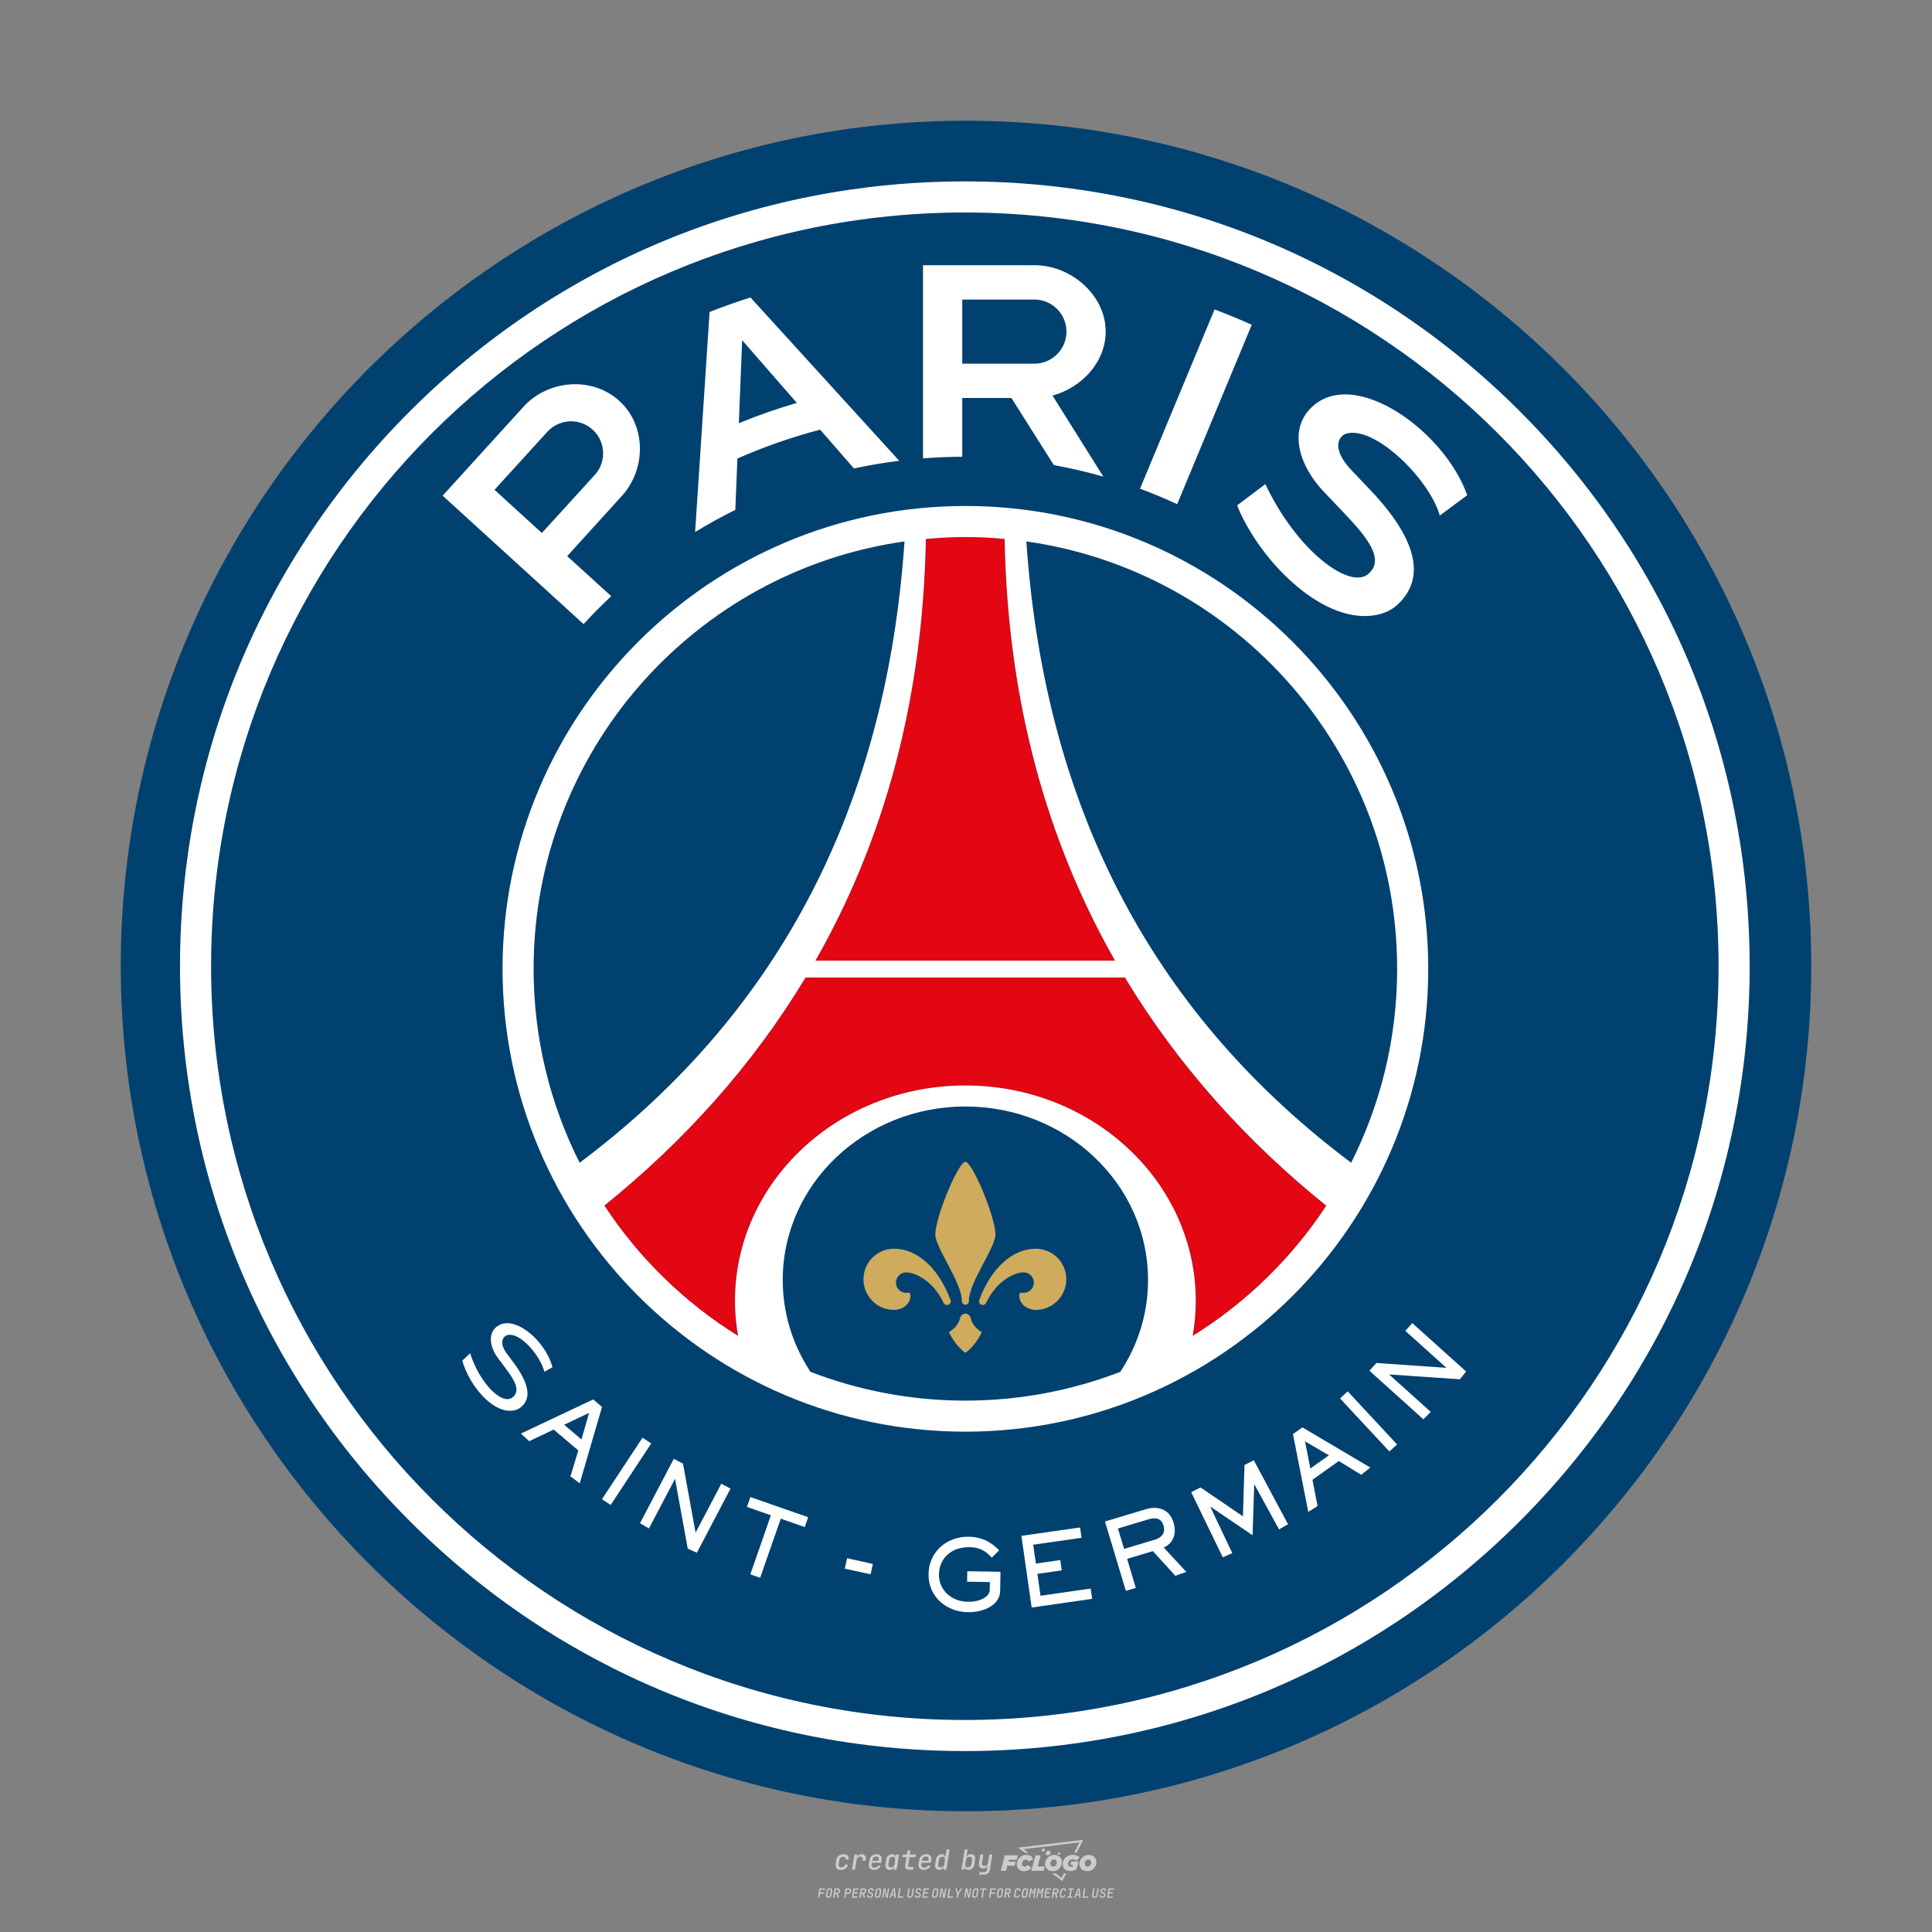 <?xml version="1.0" encoding="UTF-8"?>
<svg data-name="图层_1" xmlns="http://www.w3.org/2000/svg" version="1.1" viewBox="0 0 800 800">
  <rect x="0" y="0" width="800" height="800" fill="#808080" stroke="none"/>
  <!-- Created by @FCLOGO 2024-12-14 GMT+8 13:07:04 . https://fclogo.top/ -->
<!-- FOR PERSONAL USE ONLY NOT FOR COMMERCIAL USE -->
  <path d="M348.219,774.301c-.786,0-1.375-.217-1.768-.652-.393-.435-.528-1.03-.406-1.786l.252-1.648c.122-.755.45-1.35.984-1.785.534-.435,1.194-.652,1.98-.652.755,0,1.329.199,1.722.595.393.397.551.938.475,1.625h-1.236c.03-.359-.055-.637-.257-.836-.202-.198-.498-.297-.887-.297-.42,0-.763.117-1.03.349-.267.233-.435.563-.503.99l-.263,1.659c-.069.435-.006.769.189,1.002.195.233.502.349.921.349.389,0,.715-.099.979-.297.263-.198.436-.48.521-.847h1.236c-.137.687-.467,1.231-.99,1.631-.523.401-1.162.6-1.917.6ZM352.797,774.187l.996-6.294h1.19l-.195,1.19c.336-.87.973-1.304,1.911-1.304.671,0,1.169.208,1.493.624.324.416.429.986.315,1.71l-.069.423h-1.27l.057-.32c.069-.45.011-.795-.171-1.036-.183-.24-.477-.361-.881-.361-.405,0-.74.122-1.007.366-.267.245-.435.588-.503,1.03l-.63,3.971h-1.236ZM361.906,774.301c-.77,0-1.346-.223-1.728-.669s-.515-1.036-.401-1.768l.252-1.648c.084-.488.257-.915.521-1.282s.601-.651,1.013-.852c.412-.202.873-.304,1.385-.304.77,0,1.349.224,1.734.669.385.446.517,1.036.395,1.768l-.172,1.121h-3.845l-.092.526c-.153.954.217,1.431,1.11,1.431.717,0,1.175-.248,1.373-.744h1.225c-.168.534-.503.96-1.007,1.276-.504.317-1.091.475-1.763.475ZM361.231,770.216l-.046.286,2.655-.012.046-.286c.069-.466.013-.822-.166-1.07-.179-.248-.486-.372-.921-.372-.443,0-.795.126-1.059.378-.263.252-.433.611-.509,1.076ZM368.326,774.301c-.633,0-1.103-.212-1.408-.635s-.397-1.001-.274-1.734l.274-1.774c.115-.733.393-1.312.836-1.74.442-.427.98-.641,1.613-.641.465,0,.83.119,1.093.354.263.236.391.557.383.962h.023l.172-1.202h1.236l-.996,6.294h-1.225l.195-1.201h-.023c-.122.412-.351.734-.687.967s-.74.349-1.213.349ZM368.932,773.226c.389,0,.715-.119.978-.355.263-.236.429-.572.498-1.007l.252-1.648c.069-.427.01-.761-.177-1.002-.187-.24-.475-.36-.864-.36-.397,0-.725.118-.984.354-.26.236-.423.572-.492,1.007l-.252,1.648c-.069.443-.013.78.166,1.013.179.233.471.349.876.349ZM376.348,774.187c-.572,0-.994-.157-1.264-.469-.271-.312-.361-.751-.269-1.316l.538-3.387h-1.739l.171-1.122h1.74l.275-1.716h1.236l-.275,1.716h2.472l-.183,1.122h-2.461l-.538,3.387c-.076.442.099.664.526.664h1.717l-.172,1.121h-1.774ZM382.504,774.301c-.77,0-1.346-.223-1.728-.669s-.515-1.036-.401-1.768l.252-1.648c.084-.488.257-.915.521-1.282s.601-.651,1.013-.852c.412-.202.873-.304,1.385-.304.77,0,1.349.224,1.734.669.385.446.517,1.036.395,1.768l-.172,1.121h-3.845l-.092.526c-.153.954.217,1.431,1.11,1.431.717,0,1.175-.248,1.373-.744h1.225c-.168.534-.503.96-1.007,1.276-.504.317-1.091.475-1.763.475ZM381.829,770.216l-.046.286,2.655-.012.046-.286c.069-.466.013-.822-.166-1.07-.179-.248-.486-.372-.921-.372-.443,0-.795.126-1.059.378-.263.252-.433.611-.509,1.076ZM388.924,774.301c-.633,0-1.101-.212-1.402-.635-.301-.423-.395-1.001-.28-1.734l.274-1.774c.115-.733.393-1.312.836-1.74.442-.427.98-.641,1.613-.641.465,0,.83.119,1.093.354.263.236.391.557.383.962h.023l.206-1.465.298-1.796h1.236l-1.327,8.354h-1.225l.195-1.201h-.023c-.122.412-.351.734-.687.967s-.74.349-1.213.349ZM389.531,773.226c.389,0,.715-.119.978-.355.263-.236.429-.572.498-1.007l.252-1.648c.076-.427.019-.761-.172-1.002-.191-.24-.48-.36-.87-.36-.397,0-.725.118-.984.354-.26.236-.423.572-.492,1.007l-.252,1.648c-.076.443-.023.78.16,1.013s.477.349.881.349ZM401.017,774.301c-.473,0-.839-.116-1.099-.349-.26-.233-.385-.555-.378-.967h-.011l-.195,1.201h-1.224l1.327-8.354h1.236l-.286,1.796-.274,1.465h.046c.122-.412.353-.735.692-.967.34-.232.742-.349,1.208-.349.633,0,1.1.214,1.402.641.301.428.395,1.007.281,1.74l-.275,1.774c-.115.733-.395,1.31-.841,1.734-.446.423-.982.635-1.608.635ZM400.766,773.226c.397,0,.723-.116.979-.349.256-.233.422-.571.498-1.013l.252-1.648c.069-.435.011-.77-.171-1.007-.183-.236-.473-.354-.87-.354-.389,0-.715.12-.979.36s-.429.574-.498,1.002l-.252,1.648c-.069.435-.011.771.172,1.007.183.236.473.355.87.355ZM405.469,776.247l.172-1.064h1.934c.641,0,1.007-.302,1.099-.905l.103-.675.206-1.19h-.035c-.122.42-.347.744-.675.973-.328.229-.729.343-1.201.343-.626,0-1.093-.201-1.402-.601s-.41-.944-.303-1.631l.584-3.605h1.236l-.561,3.479c-.061.412,0,.732.183.961s.465.343.847.343c.389,0,.717-.122.984-.366.267-.244.431-.584.492-1.018l.538-3.399h1.236l-1.007,6.409c-.099.603-.37,1.078-.812,1.425-.443.347-1.0.521-1.671.521h-1.946ZM417.787,770.085h3.221l.537-1.855h-5.466l-1.708,6.442h2.147l.586-2.099h3.026l.439-1.708h-3.026l.244-.781ZM424.229,772.916c-.586,0-1.025-.39-1.025-1.123,0-.878.634-1.757,1.611-1.757.488,0,.878.244,1.025.781l1.952-.83c-.293-1.171-1.269-1.903-2.635-1.903-2.782,0-4.148,2.147-4.148,3.904s1.269,2.83,3.075,2.83c1.367,0,2.342-.586,2.977-1.415l-1.513-1.171c-.39.439-.83.683-1.318.683ZM430.915,768.231h-2.147l-1.757,6.442h5.124l.488-1.855h-2.928l1.22-4.587ZM439.748,771.013c0-1.659-1.318-2.928-3.221-2.928-2.196,0-3.807,1.806-3.807,3.807,0,1.659,1.318,2.928,3.221,2.928,2.196,0,3.807-1.806,3.807-3.807ZM434.917,771.696c0-.83.586-1.708,1.513-1.708.781,0,1.171.537,1.171,1.22,0,.83-.586,1.708-1.513,1.708-.781,0-1.171-.537-1.171-1.22ZM443.213,772.233h1.074l-.195.683c-.146.049-.342.098-.586.098-.683,0-1.269-.39-1.269-1.22,0-1.025.732-1.903,1.952-1.903.586,0,1.123.244,1.513.586l1.367-1.367c-.439-.537-1.513-1.074-2.733-1.074-2.587,0-4.295,1.757-4.295,3.855,0,2.05,1.611,2.879,3.221,2.879.927,0,1.855-.293,2.489-.683l.927-3.319h-3.123l-.342,1.464ZM450.777,768.084c-2.196,0-3.807,1.806-3.807,3.807,0,1.659,1.318,2.928,3.221,2.928,2.196,0,3.807-1.806,3.807-3.807,0-1.659-1.318-2.928-3.221-2.928ZM450.338,772.916c-.781,0-1.171-.537-1.171-1.22,0-.83.586-1.708,1.513-1.708.781,0,1.171.537,1.171,1.22,0,.83-.586,1.708-1.513,1.708ZM437.942,767.499c-.049.293.098.488.439.488s.537-.195.634-.488c.049-.244-.098-.488-.439-.488s-.586.244-.634.488ZM432.135,765.498c-.439,0-.732.244-.781.586s.098.586.537.586.732-.244.781-.586c.098-.342-.098-.586-.537-.586ZM433.013,767.303c-.098.537.146.878.83.878.634,0,1.074-.39,1.171-.878s-.146-.878-.83-.878c-.683,0-1.074.39-1.171.878ZM439.602,777.552l-2.44-1.806h-1.513l4.246,3.172,1.611-3.172h-.976l-.927,1.806ZM425.839,767.157l-2.001-1.464,23.132-2.782-2.147,4.246h1.025l2.684-5.319-26.988,3.221,2.782,2.099h1.513ZM338.719,785.785l.609-3.832h2.32l-.084.519h-1.764l-.184,1.145h1.627l-.084.525h-1.617l-.257,1.643h-.567ZM342.97,785.838c-.357,0-.623-.101-.798-.302-.175-.201-.234-.473-.178-.816l.268-1.701c.056-.343.203-.615.441-.816.238-.201.535-.302.892-.302s.623.1.798.299c.175.199.236.471.184.814l-.268,1.706c-.056.343-.204.615-.444.816-.24.201-.538.302-.895.302ZM343.049,785.334c.193,0,.348-.052.467-.158.119-.105.194-.257.226-.457l.268-1.701c.032-.199.005-.352-.079-.457-.084-.105-.222-.158-.415-.158s-.347.052-.465.158c-.117.105-.192.257-.223.457l-.268,1.701c-.032.2-.005.352.079.457s.22.158.409.158ZM344.996,785.785l.609-3.832h1.202c.238,0,.439.046.604.139.165.093.283.223.357.391s.091.366.052.593c-.038.259-.14.484-.304.675-.165.191-.366.321-.604.391l.535,1.643h-.619l-.478-1.575h-.541l-.247,1.575h-.567ZM345.888,783.707h.635c.189,0,.349-.056.48-.168.131-.112.211-.262.239-.451.032-.193,0-.345-.094-.459-.095-.114-.236-.171-.425-.171h-.635l-.2,1.249ZM349.545,785.785l.609-3.832h1.254c.371,0,.651.105.84.315.189.21.255.49.199.84-.038.234-.122.438-.249.611s-.29.307-.488.402c-.198.095-.419.142-.664.142h-.693l-.241,1.522h-.567ZM350.432,783.754h.693c.192,0,.357-.059.493-.176.136-.117.22-.274.252-.47s-.002-.352-.1-.47-.245-.176-.441-.176h-.688l-.21,1.291ZM352.747,785.785l.609-3.832h2.252l-.079.504h-1.695l-.173,1.087h1.512l-.079.499h-1.512l-.194,1.239h1.69l-.079.504h-2.252ZM355.843,785.785l.609-3.832h1.202c.238,0,.439.046.604.139.165.093.283.223.357.391s.091.366.052.593c-.038.259-.14.484-.304.675-.165.191-.366.321-.604.391l.535,1.643h-.619l-.478-1.575h-.541l-.247,1.575h-.567ZM356.736,783.707h.635c.189,0,.349-.056.48-.168.131-.112.211-.262.239-.451.032-.193,0-.345-.094-.459-.095-.114-.236-.171-.425-.171h-.635l-.2,1.249ZM360.132,785.838c-.385,0-.674-.095-.866-.286-.192-.191-.264-.451-.215-.779h.567c-.028.175.011.312.116.412.105.1.266.149.483.149.203,0,.37-.049.501-.147.131-.098.211-.233.239-.404.021-.15.001-.279-.06-.386-.061-.107-.158-.181-.291-.223l-.457-.136c-.266-.08-.462-.217-.588-.409-.126-.192-.17-.42-.131-.682.035-.21.112-.394.231-.551s.273-.28.462-.367.402-.131.64-.131c.35,0,.616.095.798.286.182.191.248.444.2.759h-.567c.028-.168-.003-.3-.092-.396-.089-.096-.23-.144-.422-.144-.189,0-.343.045-.462.134-.119.089-.189.214-.21.375-.025.151-.007.279.052.386s.158.181.294.223l.467.147c.262.081.456.217.58.409.124.193.165.422.123.688-.035.217-.116.406-.241.567-.126.161-.288.286-.485.375-.198.089-.419.134-.664.134ZM363.265,785.838c-.357,0-.623-.101-.798-.302-.175-.201-.234-.473-.178-.816l.268-1.701c.056-.343.203-.615.441-.816.238-.201.535-.302.892-.302s.623.1.798.299c.175.199.236.471.184.814l-.268,1.706c-.056.343-.204.615-.444.816-.24.201-.538.302-.895.302ZM363.344,785.334c.193,0,.348-.052.467-.158.119-.105.194-.257.226-.457l.268-1.701c.032-.199.005-.352-.079-.457-.084-.105-.222-.158-.415-.158s-.347.052-.465.158c-.117.105-.192.257-.223.457l-.268,1.701c-.032.2-.005.352.079.457s.22.158.409.158ZM365.275,785.785l.609-3.832h.709l.619,3.186c.007-.098.017-.217.029-.357.012-.14.027-.285.045-.435.018-.151.037-.289.058-.415l.315-1.979h.525l-.609,3.832h-.709l-.614-3.186c-.007.095-.017.209-.029.344s-.027.276-.045.423c-.018.147-.037.283-.058.409l-.315,2.01h-.53ZM368.225,785.785l1.585-3.832h.745l.373,3.832h-.562l-.073-.971h-1.087l-.388.971h-.593ZM369.385,784.342h.871l-.089-1.102c-.018-.196-.03-.365-.037-.509-.007-.143-.011-.243-.011-.299-.018.056-.052.156-.102.299s-.115.311-.192.504l-.441,1.107ZM371.721,785.785l.609-3.832h.567l-.525,3.312h1.674l-.079.52h-2.247ZM376.678,785.838c-.367,0-.634-.101-.8-.302-.166-.201-.221-.475-.165-.821l.436-2.761h.567l-.436,2.755c-.032.196-.008.35.071.462.079.112.214.168.407.168.193,0,.347-.056.465-.168.117-.112.192-.266.223-.462l.435-2.755h.567l-.436,2.761c-.056.35-.2.625-.433.824-.233.199-.533.299-.9.299ZM379.844,785.838c-.385,0-.674-.095-.866-.286-.192-.191-.264-.451-.215-.779h.567c-.028.175.011.312.116.412.105.1.266.149.483.149.203,0,.37-.049.501-.147.131-.098.211-.233.239-.404.021-.15.001-.279-.06-.386-.061-.107-.158-.181-.291-.223l-.457-.136c-.266-.08-.462-.217-.588-.409-.126-.192-.17-.42-.131-.682.035-.21.112-.394.231-.551s.273-.28.462-.367.402-.131.64-.131c.35,0,.616.095.798.286.182.191.248.444.2.759h-.567c.028-.168-.003-.3-.092-.396-.089-.096-.23-.144-.422-.144-.189,0-.343.045-.462.134-.119.089-.189.214-.21.375-.025.151-.007.279.052.386s.158.181.294.223l.467.147c.262.081.456.217.58.409.124.193.165.422.123.688-.035.217-.116.406-.241.567-.126.161-.288.286-.485.375-.198.089-.419.134-.664.134ZM381.906,785.785l.609-3.832h2.252l-.079.504h-1.695l-.173,1.087h1.512l-.079.499h-1.512l-.194,1.239h1.69l-.079.504h-2.252ZM386.943,785.838c-.357,0-.623-.101-.798-.302-.175-.201-.234-.473-.178-.816l.268-1.701c.056-.343.203-.615.441-.816.238-.201.535-.302.892-.302s.623.1.798.299c.175.199.236.471.184.814l-.268,1.706c-.056.343-.204.615-.444.816-.24.201-.538.302-.895.302ZM387.021,785.334c.193,0,.348-.052.467-.158.119-.105.194-.257.226-.457l.268-1.701c.032-.199.005-.352-.079-.457-.084-.105-.222-.158-.415-.158s-.347.052-.465.158c-.117.105-.192.257-.223.457l-.268,1.701c-.032.2-.005.352.079.457s.22.158.409.158ZM388.953,785.785l.609-3.832h.709l.619,3.186c.007-.098.017-.217.029-.357.012-.14.027-.285.045-.435.018-.151.037-.289.058-.415l.315-1.979h.525l-.609,3.832h-.709l-.614-3.186c-.007.095-.017.209-.029.344s-.027.276-.045.423c-.018.147-.037.283-.058.409l-.315,2.01h-.53ZM392.249,785.785l.609-3.832h.567l-.525,3.312h1.674l-.079.52h-2.247ZM396.117,785.785l.22-1.412-.751-2.42h.577l.446,1.449c.028.095.05.184.066.268.016.084.025.147.029.189.018-.042.046-.105.087-.189.04-.084.088-.173.144-.268l.898-1.449h.598l-1.528,2.42-.22,1.412h-.567ZM399.217,785.785l.609-3.832h.709l.619,3.186c.007-.098.017-.217.029-.357.012-.14.027-.285.044-.435.018-.151.037-.289.058-.415l.315-1.979h.525l-.609,3.832h-.709l-.614-3.186c-.007.095-.017.209-.029.344s-.027.276-.045.423c-.018.147-.037.283-.058.409l-.315,2.01h-.53ZM403.505,785.838c-.357,0-.623-.101-.798-.302-.175-.201-.234-.473-.178-.816l.268-1.701c.056-.343.203-.615.441-.816.238-.201.535-.302.892-.302.357,0,.623.1.798.299.175.199.236.471.184.814l-.268,1.706c-.056.343-.204.615-.444.816-.239.201-.538.302-.895.302ZM403.584,785.334c.193,0,.348-.052.467-.158.119-.105.194-.257.226-.457l.268-1.701c.032-.199.005-.352-.079-.457-.084-.105-.222-.158-.415-.158-.193,0-.347.052-.465.158-.117.105-.191.257-.223.457l-.268,1.701c-.032.2-.005.352.079.457.084.105.22.158.409.158ZM406.381,785.785l.525-3.312h-1.023l.084-.519h2.619l-.084.519h-1.029l-.525,3.312h-.567ZM409.518,785.785l.609-3.832h2.32l-.084.519h-1.764l-.184,1.145h1.627l-.084.525h-1.617l-.257,1.643h-.567ZM413.769,785.838c-.357,0-.623-.101-.798-.302-.175-.201-.234-.473-.178-.816l.268-1.701c.056-.343.203-.615.441-.816.238-.201.535-.302.892-.302.357,0,.623.1.798.299.175.199.236.471.184.814l-.268,1.706c-.056.343-.204.615-.444.816-.239.201-.538.302-.895.302ZM413.848,785.334c.193,0,.348-.052.467-.158.119-.105.194-.257.226-.457l.268-1.701c.032-.199.005-.352-.079-.457-.084-.105-.222-.158-.415-.158-.193,0-.347.052-.465.158-.117.105-.191.257-.223.457l-.268,1.701c-.032.2-.005.352.079.457.084.105.22.158.409.158ZM415.795,785.785l.609-3.832h1.202c.238,0,.439.046.604.139.164.093.283.223.357.391s.091.366.053.593c-.039.259-.14.484-.304.675-.165.191-.366.321-.604.391l.535,1.643h-.619l-.478-1.575h-.541l-.247,1.575h-.567ZM416.688,783.707h.635c.189,0,.349-.056.48-.168.131-.112.211-.262.239-.451.032-.193,0-.345-.095-.459-.094-.114-.236-.171-.425-.171h-.635l-.199,1.249ZM420.905,785.838c-.36,0-.631-.101-.811-.302-.18-.201-.242-.473-.186-.816l.268-1.701c.056-.346.206-.619.449-.819s.545-.299.906-.299c.357,0,.625.101.806.302.18.201.242.473.186.816h-.567c.031-.199.003-.352-.087-.457-.089-.105-.228-.158-.417-.158-.193,0-.351.052-.475.158-.124.105-.202.255-.234.451l-.268,1.706c-.032.2-.003.352.087.457.089.105.23.158.423.158s.35-.052.472-.158.199-.257.231-.457h.567c-.035.228-.115.425-.239.593s-.281.298-.47.388c-.189.091-.402.136-.64.136ZM424.034,785.838c-.357,0-.623-.101-.798-.302-.175-.201-.234-.473-.178-.816l.268-1.701c.056-.343.203-.615.441-.816.238-.201.535-.302.892-.302.357,0,.623.1.798.299.175.199.236.471.184.814l-.268,1.706c-.056.343-.204.615-.444.816-.239.201-.538.302-.895.302ZM424.112,785.334c.193,0,.348-.052.467-.158.119-.105.194-.257.226-.457l.268-1.701c.032-.199.005-.352-.079-.457-.084-.105-.222-.158-.415-.158-.193,0-.347.052-.465.158-.117.105-.191.257-.223.457l-.268,1.701c-.032.2-.005.352.079.457.084.105.22.158.409.158ZM425.965,785.785l.609-3.832h.687l.184,1.228c.021.119.037.23.047.333.011.103.019.183.026.239.018-.056.047-.136.089-.241.042-.105.091-.217.147-.336l.567-1.223h.709l-.609,3.832h-.535l.204-1.291c.025-.168.058-.352.1-.554.042-.201.087-.404.136-.609s.096-.4.142-.585c.045-.185.087-.348.126-.488l-.855,1.863h-.551l-.283-1.863c-.004.136-.011.295-.021.475s-.024.372-.039.575c-.016.203-.035.407-.058.611-.023.205-.048.396-.076.575l-.205,1.291h-.54ZM429.115,785.785l.609-3.832h.687l.184,1.228c.021.119.037.23.047.333.011.103.019.183.026.239.018-.056.047-.136.089-.241.042-.105.091-.217.147-.336l.567-1.223h.709l-.609,3.832h-.535l.204-1.291c.025-.168.058-.352.1-.554.042-.201.087-.404.136-.609s.096-.4.142-.585c.045-.185.087-.348.126-.488l-.855,1.863h-.551l-.283-1.863c-.004.136-.011.295-.021.475s-.024.372-.039.575c-.016.203-.035.407-.058.611-.023.205-.048.396-.076.575l-.205,1.291h-.54ZM432.411,785.785l.609-3.832h2.252l-.079.504h-1.696l-.173,1.087h1.512l-.079.499h-1.512l-.194,1.239h1.69l-.079.504h-2.252ZM435.507,785.785l.609-3.832h1.202c.238,0,.439.046.604.139.164.093.283.223.357.391s.091.366.053.593c-.039.259-.14.484-.304.675-.165.191-.366.321-.604.391l.535,1.643h-.619l-.478-1.575h-.541l-.247,1.575h-.567ZM436.4,783.707h.635c.189,0,.349-.056.48-.168.131-.112.211-.262.239-.451.032-.193,0-.345-.095-.459-.094-.114-.236-.171-.425-.171h-.635l-.199,1.249ZM439.801,785.838c-.36,0-.631-.101-.811-.302-.18-.201-.242-.473-.186-.816l.268-1.701c.056-.346.206-.619.449-.819s.545-.299.906-.299c.357,0,.625.101.806.302.18.201.242.473.186.816h-.567c.031-.199.003-.352-.087-.457-.089-.105-.228-.158-.417-.158-.193,0-.351.052-.475.158-.124.105-.202.255-.234.451l-.268,1.706c-.032.2-.003.352.087.457.089.105.23.158.423.158s.35-.052.472-.158.199-.257.231-.457h.567c-.035.228-.115.425-.239.593s-.281.298-.47.388c-.189.091-.402.136-.64.136ZM441.879,785.785l.079-.504h.777l.446-2.824h-.777l.084-.504h2.126l-.084.504h-.777l-.446,2.824h.777l-.079.504h-2.126ZM444.74,785.785l1.585-3.832h.745l.373,3.832h-.562l-.073-.971h-1.087l-.388.971h-.593ZM445.9,784.342h.871l-.089-1.102c-.017-.196-.03-.365-.037-.509-.007-.143-.01-.243-.01-.299-.018.056-.052.156-.102.299s-.115.311-.192.504l-.441,1.107ZM448.235,785.785l.609-3.832h.567l-.525,3.312h1.674l-.079.52h-2.247ZM453.193,785.838c-.368,0-.634-.101-.8-.302-.166-.201-.221-.475-.165-.821l.436-2.761h.567l-.436,2.755c-.032.196-.008.35.071.462.079.112.214.168.407.168s.347-.056.465-.168c.117-.112.192-.266.223-.462l.436-2.755h.567l-.436,2.761c-.056.35-.2.625-.433.824-.233.199-.533.299-.9.299ZM456.358,785.838c-.385,0-.674-.095-.866-.286-.193-.191-.264-.451-.215-.779h.567c-.028.175.011.312.115.412.105.1.266.149.483.149.203,0,.37-.049.501-.147s.211-.233.239-.404c.021-.15.001-.279-.06-.386s-.158-.181-.291-.223l-.457-.136c-.266-.08-.462-.217-.588-.409-.126-.192-.17-.42-.131-.682.035-.21.112-.394.231-.551s.273-.28.462-.367c.189-.087.402-.131.64-.131.35,0,.616.095.798.286.182.191.248.444.199.759h-.567c.028-.168-.003-.3-.092-.396-.089-.096-.23-.144-.423-.144-.189,0-.343.045-.462.134-.119.089-.189.214-.21.375-.025.151-.007.279.052.386s.158.181.294.223l.467.147c.262.081.456.217.58.409.124.193.165.422.124.688-.035.217-.116.406-.241.567-.126.161-.288.286-.485.375-.198.089-.419.134-.664.134ZM458.421,785.785l.609-3.832h2.252l-.079.504h-1.696l-.173,1.087h1.512l-.079.499h-1.512l-.194,1.239h1.69l-.079.504h-2.252Z" style="fill: #ccc;"/>
  <g>
    <path id="path49486" d="M400,49.992c-193.004,0-350,157.012-350,350s156.996,350.015,350,350.015,350-157.027,350-350.015S592.989,49.992,400,49.992" style="fill: #004170;"/>
    <path id="path49490" d="M399.515,75.114c-86.802,0-168.417,33.801-229.799,95.182-61.382,61.382-95.182,142.997-95.182,229.799s33.801,168.402,95.182,229.799c61.382,61.382,142.997,95.183,229.799,95.183s168.417-33.801,229.799-95.182c61.382-61.397,95.182-142.997,95.182-229.799s-33.801-168.417-95.182-229.799c-61.382-61.382-142.997-95.182-229.799-95.182M399.515,87.987c172.384,0,312.109,139.741,312.109,312.109s-139.725,312.109-312.109,312.109S87.406,572.464,87.406,400.096,227.147,87.986,399.515,87.986" style="fill: #fff;"/>
    <path id="path49510" d="M305.932,175.24l1.374-34.372,22.642,25.96c-8.196,2.392-16.206,5.201-24.016,8.412M310.747,123.166c-5.711,1.837-11.36,3.828-16.916,6.004l-6.004,91.139c5.402-3.303,10.958-6.374,16.653-9.199l.864-21.237c10.989-4.846,22.441-8.859,34.264-11.961l13.999,16.067c6.158-1.327,12.409-2.408,18.737-3.179l-61.598-67.632ZM557.811,179.458c12.039-2.825,34.156,19.154,38.385,34.032,3.519-2.686,11.344-8.427,11.344-8.427-9.353-26.608-46.58-53.232-64.268-36.563-10.495,9.909-4.538,25.173,4.615,34.819l8.89,9.353c9.075,9.554,16.993,19.061,9.708,25.065-7.763,6.421-29.479-9.662-42.536-37.273l-11.684,8.813c2.794,7.269,9.091,17.796,17.549,26.701,9.585,10.094,20.034,16.669,29.387,18.506,7.347,1.451,14.678.355,19.509-4.136,12.054-11.174,7.671-27.473-11.267-47.414l-7.856-8.257c-8.72-9.183-5.155-14.415-1.775-15.218M204.76,202.814l21.901-24.031c4.923-5.402,13.335-5.803,18.753-.864,5.402,4.923,5.803,13.335.864,18.737l-21.901,24.046-19.617-17.888ZM253.084,246.863l-18.212-16.592,22.565-24.849c10.217-11.19,10.217-29.217-.988-39.419-11.205-10.217-29.448-8.813-39.65,2.392l-33.508,36.857,58.356,53.171c3.658-4.013,7.501-7.841,11.437-11.56M398.449,124.048h29.881c7.316,0,13.273,5.958,13.273,13.273s-5.958,13.273-13.273,13.273h-29.881v-26.547ZM398.449,189.134v-24.324h20.358l17.564,27.766c6.961,1.266,13.798,2.855,20.497,4.785l-21.052-33.569c12.069-3.226,22.024-13.86,22.024-26.47,0-15.156-14.354-27.504-29.51-27.504h-46.133v79.995c5.356-.417,10.758-.679,16.237-.679h.015ZM487.445,208.768l30.884-74.284c-5.062-2.269-10.202-4.383-15.403-6.359l-30.868,74.238c5.232,1.929,10.356,4.075,15.388,6.405" style="fill: #fff;"/>
    <path id="path49522" d="M461.719,397.787c-27.951-49.034-44.481-106.928-45.716-174.637-5.356-.478-10.773-.772-16.252-.772-5.526,0-10.974.293-16.376.787-1.235,67.694-17.765,125.588-45.716,174.622h124.06ZM465.816,404.758h-132.255c-21.916,36.363-50.223,67.74-83.314,94.442,14.307,21.762,33.214,40.221,55.362,53.973-.818-4.723-1.266-9.554-1.266-14.493,0-49.266,42.706-89.209,95.398-89.209s95.398,39.944,95.398,89.209c0,4.939-.448,9.77-1.266,14.493,22.117-13.736,41.024-32.165,55.316-53.911-33.122-26.717-61.443-58.11-83.375-94.503" style="fill: #e30613;"/>
    <path id="path49526" d="M424.991,224.194c86.786,12.27,153.539,86.817,153.539,176.983,0,28.877-6.884,56.134-19.046,80.288-78.776-59.097-126.637-142.38-134.493-257.272M493.873,553.173c.818-4.723,1.266-9.554,1.266-14.493,0-49.266-42.706-89.209-95.398-89.209s-95.398,39.944-95.398,89.209c0,4.939.448,9.77,1.281,14.493-22.163-13.752-41.07-32.211-55.362-53.973,33.075-26.701,61.382-58.079,83.298-94.442h132.255c21.932,36.394,50.254,67.787,83.375,94.503-14.292,21.747-33.183,40.175-55.316,53.911M463.9,568.052c-19.925,7.671-41.533,11.915-64.16,11.915-22.611,0-44.219-4.244-64.144-11.915-7.269-11.035-11.483-24.062-11.483-38.045,0-39.666,33.862-71.831,75.627-71.831s75.643,32.165,75.643,71.831c0,13.983-4.213,27.01-11.483,38.045M220.952,401.178c0-90.182,66.784-164.729,153.585-176.983-7.856,114.892-55.733,198.19-134.524,257.287-12.162-24.154-19.061-51.411-19.061-80.304M399.741,222.388c5.495,0,10.896.278,16.268.772,1.219,67.694,17.765,125.588,45.716,174.622h-124.075c27.967-49.034,44.497-106.928,45.731-174.622,5.386-.478,10.85-.772,16.36-.772M399.741,209.516c-105.678,0-191.646,85.984-191.646,191.661s85.968,191.646,191.646,191.646,191.661-85.968,191.661-191.646-85.984-191.661-191.661-191.661" style="fill: #fff;"/>
    <path id="path49542" d="M428.865,517.069c-9.261,0-18.166,7.455-23.321,21.068-.093.185-.154.416-.154.648-.016.865.679,1.574,1.543,1.59.617,0,1.142-.34,1.42-.849h0c0-.035.015-.044.015-.079.015,0,.015-.018.015-.035,3.951-8.535,11.298-12.548,15.465-12.548,2.346,0,4.244,1.898,4.244,4.244s-1.898,4.244-4.244,4.244c-.216,0-.556-.026-.756-.062-.185-.026-.633-.139-.864.37-.17.416-.525,2.454,1.296,4.538,1.065,1.204,3.257,2.207,5.34,2.207,7.007,0,12.671-5.68,12.671-12.671,0-7.007-5.664-12.671-12.671-12.671M393.535,538.131c-5.17-13.613-14.076-21.068-23.321-21.068-7.007,0-12.671,5.68-12.671,12.671s5.664,12.671,12.671,12.671c2.084,0,4.275-1.003,5.34-2.207,1.821-2.084,1.466-4.121,1.281-4.522-.216-.525-.664-.416-.849-.386-.201.035-.54.062-.756.062-2.346,0-4.244-1.898-4.244-4.244,0-2.33,1.898-4.229,4.244-4.229,4.152,0,11.514,3.997,15.45,12.548,0,.018.015.018.015.035.015.018.031.035.031.062.262.509.803.865,1.405.849.88-.018,1.574-.725,1.559-1.59,0-.231-.062-.447-.154-.648M412.188,511.192c0-7.3-9.554-30.097-12.44-30.097-.216,0-.448.108-.71.324-3.488,2.809-11.745,22.981-11.745,29.772,0,5.448,11.005,19.802,11.005,27.612h0c0,.803.648,1.451,1.451,1.451.787,0,1.451-.648,1.451-1.451,0-.018-.016-.035-.016-.044.046-7.81,11.005-22.133,11.005-27.565M406.1,551.321c-2.084-1.281-3.673-3.318-4.244-5.757-.262-.926-1.096-1.621-2.115-1.621-1.003,0-1.852.694-2.115,1.621-.571,2.439-2.161,4.476-4.244,5.757-.386.231-.417.401-.262.694,1.266,2.516,3.411,5.633,6.035,7.748.37.293.509.309.587.309.093,0,.216-.018.587-.309,2.639-2.115,4.769-5.232,6.035-7.748.154-.293.123-.463-.262-.694" style="fill: #ceab5d;"/>
    <path id="path49594" d="M360.486,651.882l-10.68-2.346.972-4.322,10.665,2.408-.957,4.26ZM228.738,566.022c-2.454-9.152-11.73-18.12-18.737-18.12-1.574,0-2.963.447-4.167,1.343-1.42,1.05-2.253,2.454-2.5,4.152-.401,2.686.679,6.066,2.902,9.014l3.195,4.275c2.47,3.303,4.862,6.76,4.352,9.492-.185,1.096-.803,1.976-1.837,2.639-.556.37-1.204.54-1.929.54-4.337,0-11.668-7.717-15.28-18.799l-.077-.2-3.149,2.963-.062.062.015.062c.71,2.778,2.593,7.254,5.757,11.498,3.334,4.445,7.131,7.532,10.696,8.674,1.158.37,2.284.556,3.365.556,1.559,0,2.948-.401,3.997-1.158,1.729-1.281,2.763-2.886,3.041-4.8.54-3.534-1.343-8.211-5.572-13.86l-2.825-3.781c-2.253-3.01-2.161-4.97-1.682-6.081.432-.972,1.327-1.651,2.346-1.775.154-.018.324-.018.494-.018,5.14,0,12.425,8.535,14.323,15.156l.046.154.154-.079c1.065-.618,2.3-1.327,3.071-1.76l.093-.062-.03-.089ZM519.165,604.666l-3.843,1.96-.648,21.253-17.579-11.961-3.843,1.976,13.088,26.963,3.92-1.744-9.091-19.169.077-.044,17.425,11.807.664-21.021.077-.044,10.202,18.644,3.735-2.115-14.183-26.505ZM569.941,564.38l28.862,1.991.046-.062-16.931-15.233,2.886-3.21,22.287,20.049-2.593,3.21-29.155-1.991-.062.062,17.147,15.434-3.025,3.087-22.349-20.126,2.887-3.21ZM558.055,576.124l20.466,22.024-3.226,2.855-20.404-21.947,3.164-2.933ZM540.384,596.836l2.207,11.236,7.686-5.464-9.893-5.772ZM567.409,607.671l-3.766,2.994-9.276-5.68-10.912,7.763,2.115,10.866-3.843,2.454-6.328-32.257,3.905-2.763,28.106,16.622ZM462.923,632.917l2.547,8.458,12.78-3.843c3.102-.942,4.383-3.071,3.534-5.865-.972-3.257-3.704-3.318-6.081-2.593l-12.78,3.843ZM474.468,624.937c4.584-1.389,9.693-.37,11.452,5.479,1.883,6.235-1.698,9.446-4.059,10.372l9.368,10.094-4.538,1.621-9.307-10.217-10.665,3.21,3.596,12.054-4.121,1.173-8.643-28.692,16.916-5.093ZM447.23,632.495l.617,4.275-20.034,2.871,1.127,7.794,10.094-1.451.617,4.275-10.094,1.451,1.296,9.06,20.774-2.979.602,4.26-25.034,3.596-4.26-29.68,24.293-3.473ZM400.531,650.621l13.736.216-.123,7.964c-.093,5.386-6.066,8.89-13.582,8.767-7.979-.139-16.237-5.742-16.067-15.928.123-8.551,7.069-15.465,16.669-15.311,7.146.108,10.85,3.92,12.563,5.633l-3.041,3.025c-1.451-1.466-3.72-4.244-9.152-4.337-7.964-.139-12.64,4.985-12.733,11.252-.108,5.88,4.445,11.221,12.039,11.36,5.201.079,8.952-2.269,8.983-4.815l.062-3.349-9.43-.154.077-4.322ZM334.647,628.237l-1.42,4.075-9.924-3.457-8.535,24.463-4.075-1.42,8.52-24.463-9.924-3.457,1.42-4.075,23.938,8.334ZM282.818,606.069l5.186,28.445.077.035,10.588-20.157,3.828,2.006-13.937,26.562-3.781-1.713-5.232-28.785-.062-.035-10.773,20.466-3.704-2.161,13.999-26.67,3.813,2.006ZM269.66,597.694l-16.792,25.466-3.612-2.361,16.792-25.466,3.612,2.361ZM243.93,585.049l-10.341,4.908,7.177,6.096,3.164-11.005ZM240.056,614.204l-3.843-2.886,3.257-10.711-10.202-8.659-10.14,4.816-3.442-3.149,29.942-14.138,3.658,3.102-9.23,31.625Z" style="fill: #fff;"/>
  </g>
</svg>